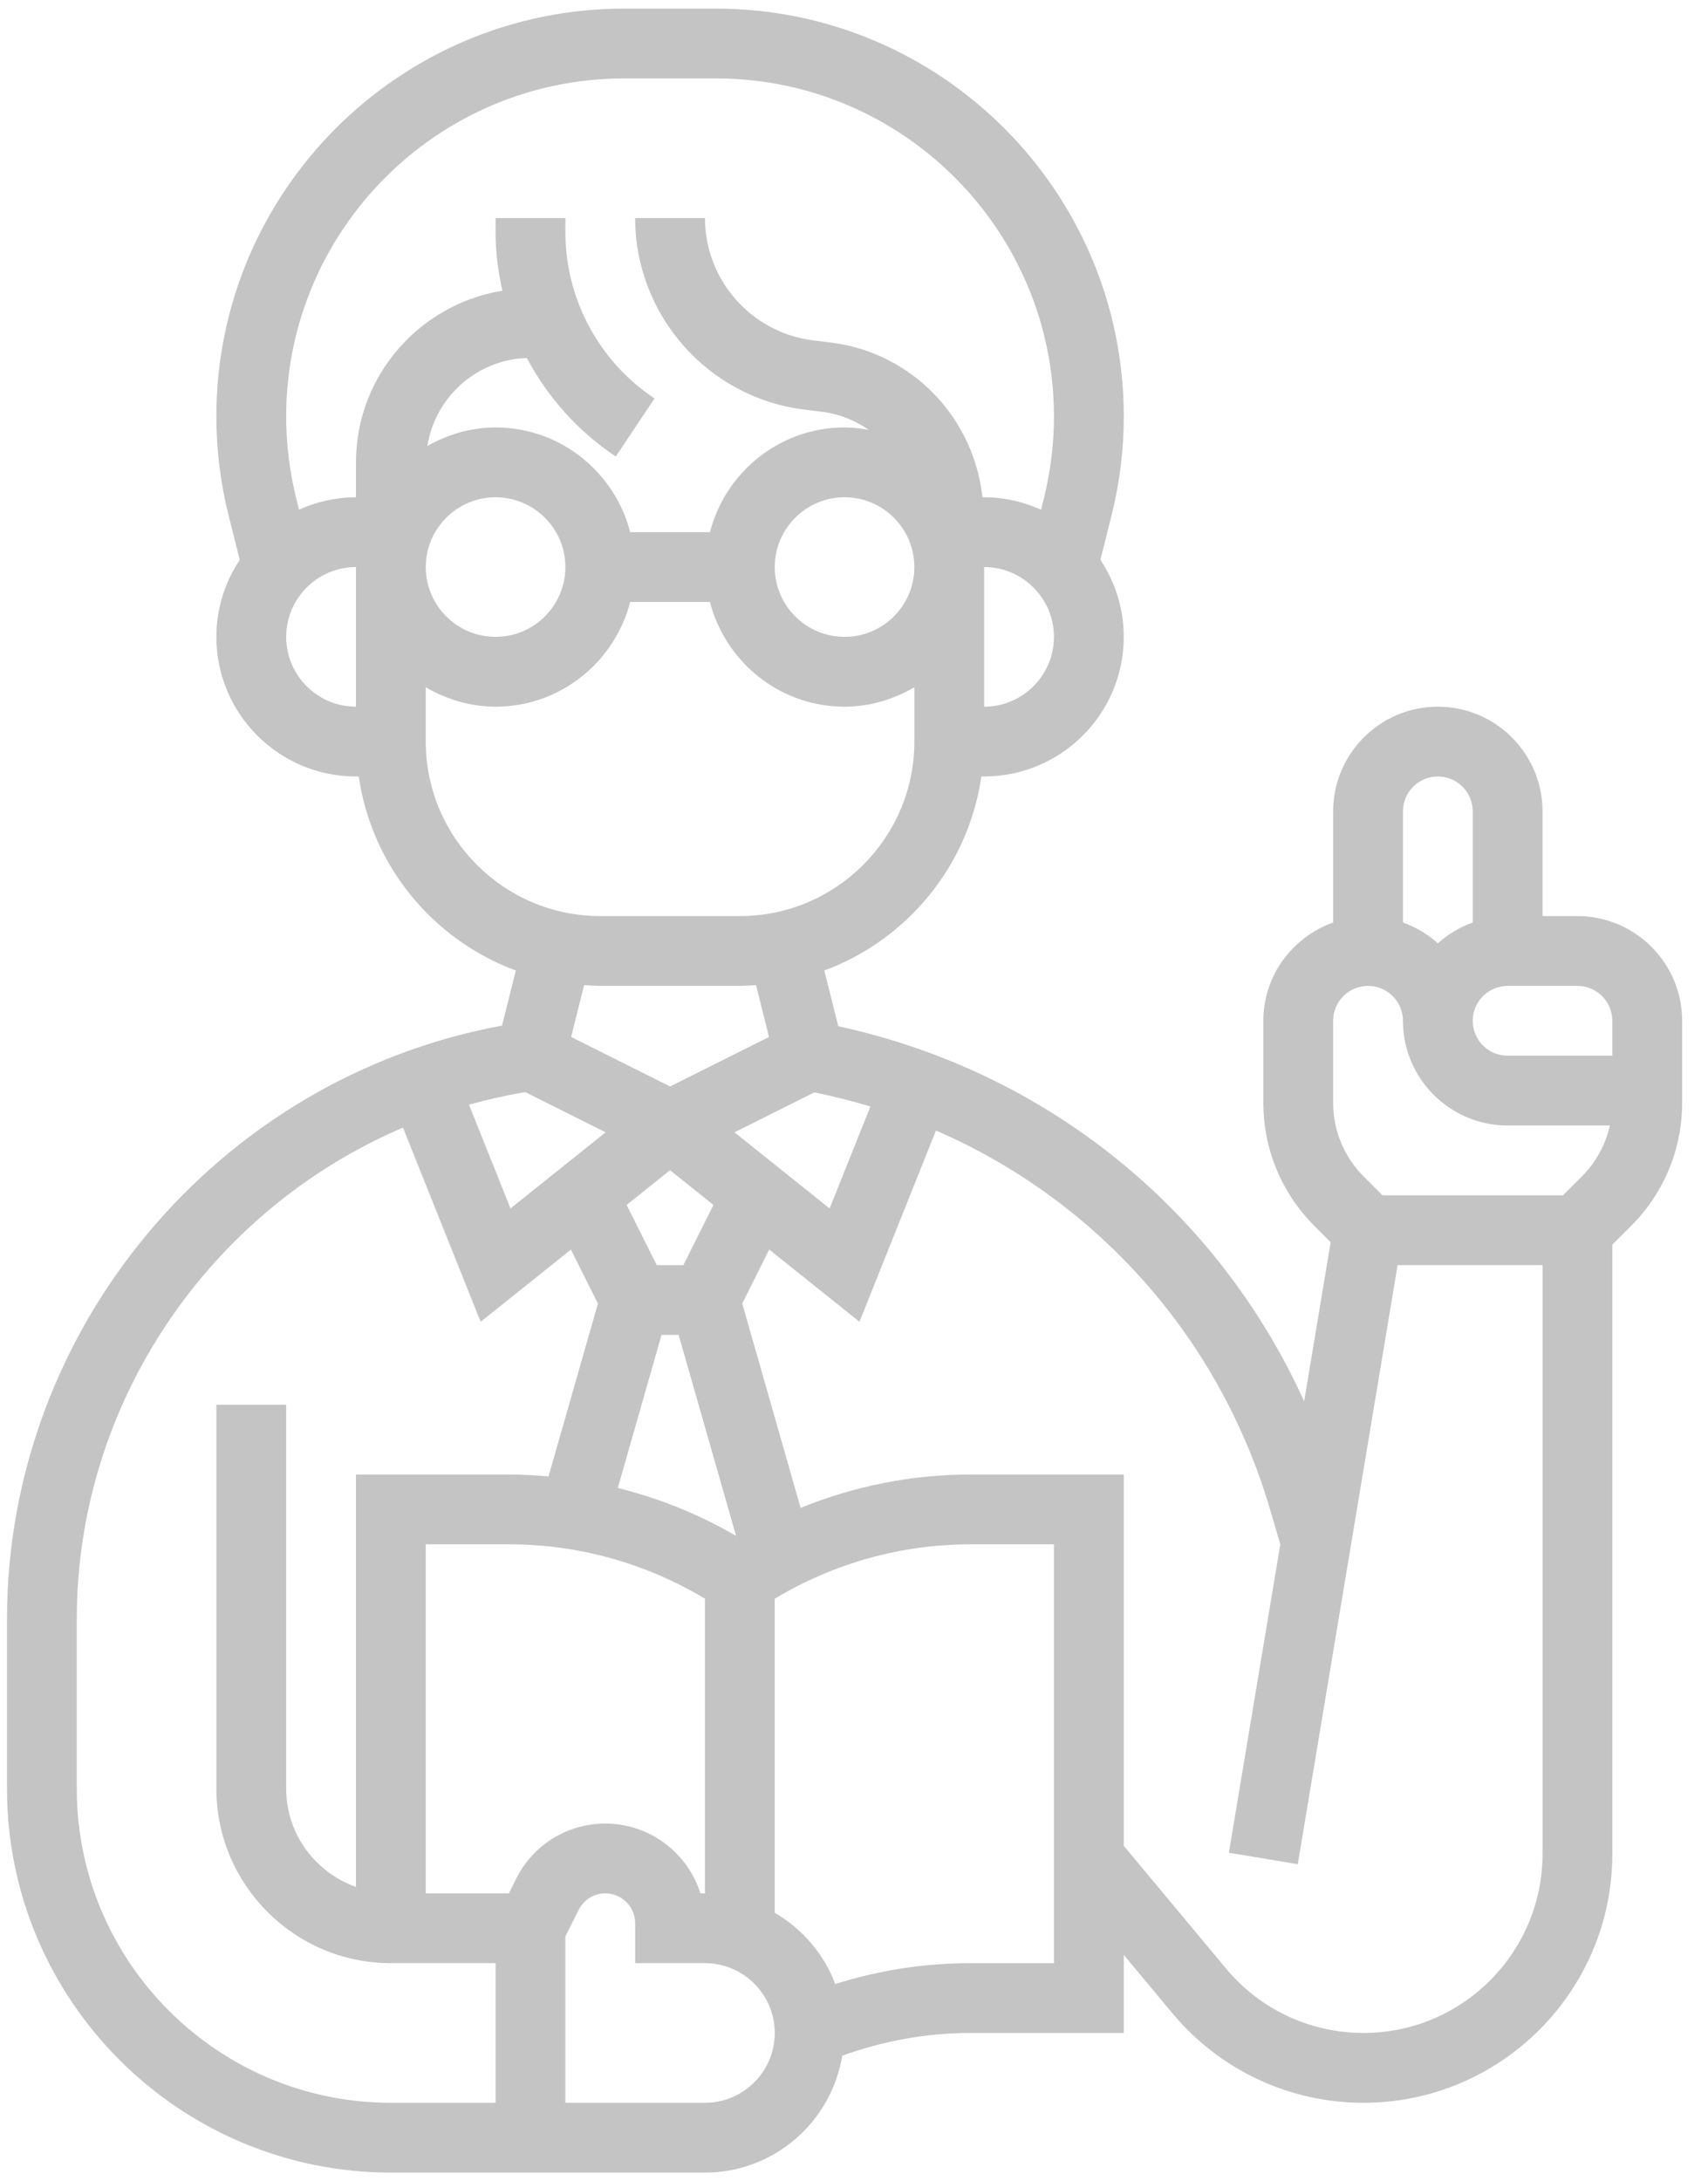 <svg width="65" height="83" viewBox="0 0 65 83" fill="none" xmlns="http://www.w3.org/2000/svg">
<path d="M60.031 34.859H58.703V30.875C58.703 28.678 56.916 26.891 54.719 26.891C52.522 26.891 50.734 28.678 50.734 30.875V35.104C49.192 35.654 48.078 37.114 48.078 38.844V41.956C48.078 43.73 48.77 45.398 50.024 46.652L50.64 47.268L49.631 53.323C46.334 46.051 39.827 40.77 31.902 39.051L31.37 36.93C34.514 35.767 36.855 32.955 37.347 29.546H37.453C40.383 29.546 42.766 27.163 42.766 24.233C42.766 23.149 42.436 22.144 41.878 21.303L42.302 19.61C42.61 18.379 42.767 17.113 42.767 15.846C42.766 7.289 35.805 0.328 27.247 0.328H23.752C15.195 0.328 8.234 7.289 8.234 15.847C8.234 17.114 8.39 18.38 8.699 19.611L9.123 21.306C8.564 22.145 8.234 23.152 8.234 24.234C8.234 27.164 10.617 29.547 13.547 29.547H13.653C14.145 32.956 16.486 35.767 19.63 36.931L19.105 39.027C8.307 41.015 0.266 50.551 0.266 61.612V68.062C0.266 76.118 6.82 82.672 14.875 82.672H26.828C29.463 82.672 31.639 80.741 32.053 78.223C33.62 77.661 35.255 77.359 36.928 77.359H42.766V74.388L44.617 76.609C46.422 78.774 49.073 80.016 51.891 80.016C57.112 80.016 61.359 75.768 61.359 70.547V47.362L62.07 46.652C63.324 45.398 64.016 43.73 64.016 41.956V38.844C64.016 36.647 62.228 34.859 60.031 34.859ZM54.719 29.547C55.452 29.547 56.047 30.142 56.047 30.875V35.104C55.55 35.28 55.103 35.55 54.719 35.895C54.335 35.549 53.887 35.28 53.391 35.104V30.875C53.391 30.142 53.986 29.547 54.719 29.547ZM26.654 72.047C26.172 70.509 24.732 69.391 23.036 69.391C21.591 69.391 20.294 70.193 19.646 71.486L19.367 72.047H16.203V58.766H19.384C22.02 58.766 24.578 59.484 26.828 60.835V72.047H26.654ZM23.048 43.087L19.427 45.984L17.847 42.035C18.549 41.841 19.262 41.678 19.992 41.558L23.048 43.087ZM25.175 50.797H25.827L28.012 58.444C26.598 57.62 25.084 57.011 23.511 56.621L25.175 50.797ZM26.007 48.141H24.993L23.848 45.851L25.5 44.529L27.152 45.851L26.007 48.141ZM27.952 43.087L30.991 41.568C31.716 41.714 32.426 41.895 33.125 42.104L31.572 45.984L27.952 43.087ZM34.797 21.578C34.797 23.043 33.605 24.234 32.141 24.234C30.676 24.234 29.484 23.043 29.484 21.578C29.484 20.113 30.676 18.922 32.141 18.922C33.605 18.922 34.797 20.113 34.797 21.578ZM37.453 26.891V21.578C38.918 21.578 40.109 22.77 40.109 24.234C40.109 25.699 38.918 26.891 37.453 26.891ZM23.753 2.984H27.248C34.339 2.984 40.109 8.755 40.109 15.847C40.109 16.896 39.979 17.947 39.725 18.968L39.619 19.395C38.955 19.096 38.226 18.922 37.453 18.922H37.388C37.063 15.898 34.715 13.422 31.637 13.038L30.936 12.951C28.593 12.657 26.828 10.657 26.828 8.297H24.172C24.172 11.994 26.938 15.129 30.605 15.586L31.307 15.673C31.959 15.756 32.55 16.004 33.062 16.357C32.761 16.305 32.457 16.266 32.141 16.266C29.672 16.266 27.61 17.964 27.017 20.25H23.983C23.39 17.964 21.328 16.266 18.859 16.266C17.912 16.266 17.037 16.535 16.265 16.97C16.56 15.114 18.129 13.689 20.051 13.623C20.837 15.11 21.987 16.405 23.435 17.371L24.908 15.161C22.784 13.745 21.516 11.374 21.516 8.821V8.297H18.859V8.821C18.859 9.585 18.956 10.333 19.118 11.062C15.967 11.576 13.547 14.299 13.547 17.594V18.922C12.774 18.922 12.045 19.096 11.381 19.395L11.274 18.968C11.021 17.947 10.891 16.896 10.891 15.847C10.891 8.755 16.661 2.984 23.753 2.984ZM18.859 18.922C20.324 18.922 21.516 20.113 21.516 21.578C21.516 23.043 20.324 24.234 18.859 24.234C17.395 24.234 16.203 23.043 16.203 21.578C16.203 20.113 17.395 18.922 18.859 18.922ZM10.891 24.234C10.891 22.77 12.082 21.578 13.547 21.578V26.891C12.082 26.891 10.891 25.699 10.891 24.234ZM16.203 28.219V26.152C16.988 26.609 17.887 26.891 18.859 26.891C21.328 26.891 23.39 25.192 23.983 22.906H27.017C27.61 25.192 29.672 26.891 32.141 26.891C33.113 26.891 34.012 26.609 34.797 26.152V28.219C34.797 31.88 31.818 34.859 28.156 34.859H22.844C19.182 34.859 16.203 31.88 16.203 28.219ZM22.844 37.516H28.156C28.363 37.516 28.568 37.498 28.771 37.485L29.265 39.46L25.5 41.343L21.735 39.46L22.229 37.485C22.432 37.498 22.637 37.516 22.844 37.516ZM2.922 68.062V61.612C2.922 53.347 7.999 46.038 15.336 42.908L18.292 50.297L21.728 47.55L22.755 49.602L20.874 56.182C20.379 56.139 19.883 56.109 19.384 56.109H13.547V71.802C12.005 71.253 10.891 69.792 10.891 68.062V53.453H8.234V68.062C8.234 71.724 11.213 74.703 14.875 74.703H18.859V80.016H14.875C8.284 80.016 2.922 74.654 2.922 68.062ZM26.828 80.016H21.516V73.688L22.023 72.674C22.215 72.287 22.605 72.047 23.038 72.047C23.662 72.047 24.172 72.557 24.172 73.181V74.703H26.828C28.293 74.703 29.484 75.894 29.484 77.359C29.484 78.824 28.293 80.016 26.828 80.016ZM40.109 74.703H36.928C35.17 74.703 33.447 74.973 31.786 75.497C31.353 74.347 30.534 73.398 29.484 72.785V60.835C31.735 59.484 34.292 58.766 36.928 58.766H40.109V74.703ZM51.891 77.359C49.864 77.359 47.956 76.466 46.658 74.908L42.766 70.237V56.109H36.928C34.695 56.109 32.508 56.548 30.468 57.379L28.247 49.6L29.273 47.548L32.709 50.296L35.62 43.019C41.718 45.668 46.402 50.867 48.337 57.448L48.724 58.762L46.767 70.501L49.388 70.937L53.187 48.141H58.703V70.547C58.703 74.303 55.647 77.359 51.891 77.359ZM60.192 44.774L59.481 45.484H52.612L51.902 44.774C51.15 44.021 50.734 43.021 50.734 41.956V38.844C50.734 38.111 51.329 37.516 52.062 37.516C52.796 37.516 53.391 38.111 53.391 38.844C53.391 41.041 55.178 42.828 57.375 42.828H61.265C61.102 43.56 60.734 44.232 60.192 44.774ZM61.359 40.172H57.375C56.642 40.172 56.047 39.577 56.047 38.844C56.047 38.111 56.642 37.516 57.375 37.516H60.031C60.764 37.516 61.359 38.111 61.359 38.844V40.172Z" fill="#C4C4C4"/>
</svg>
